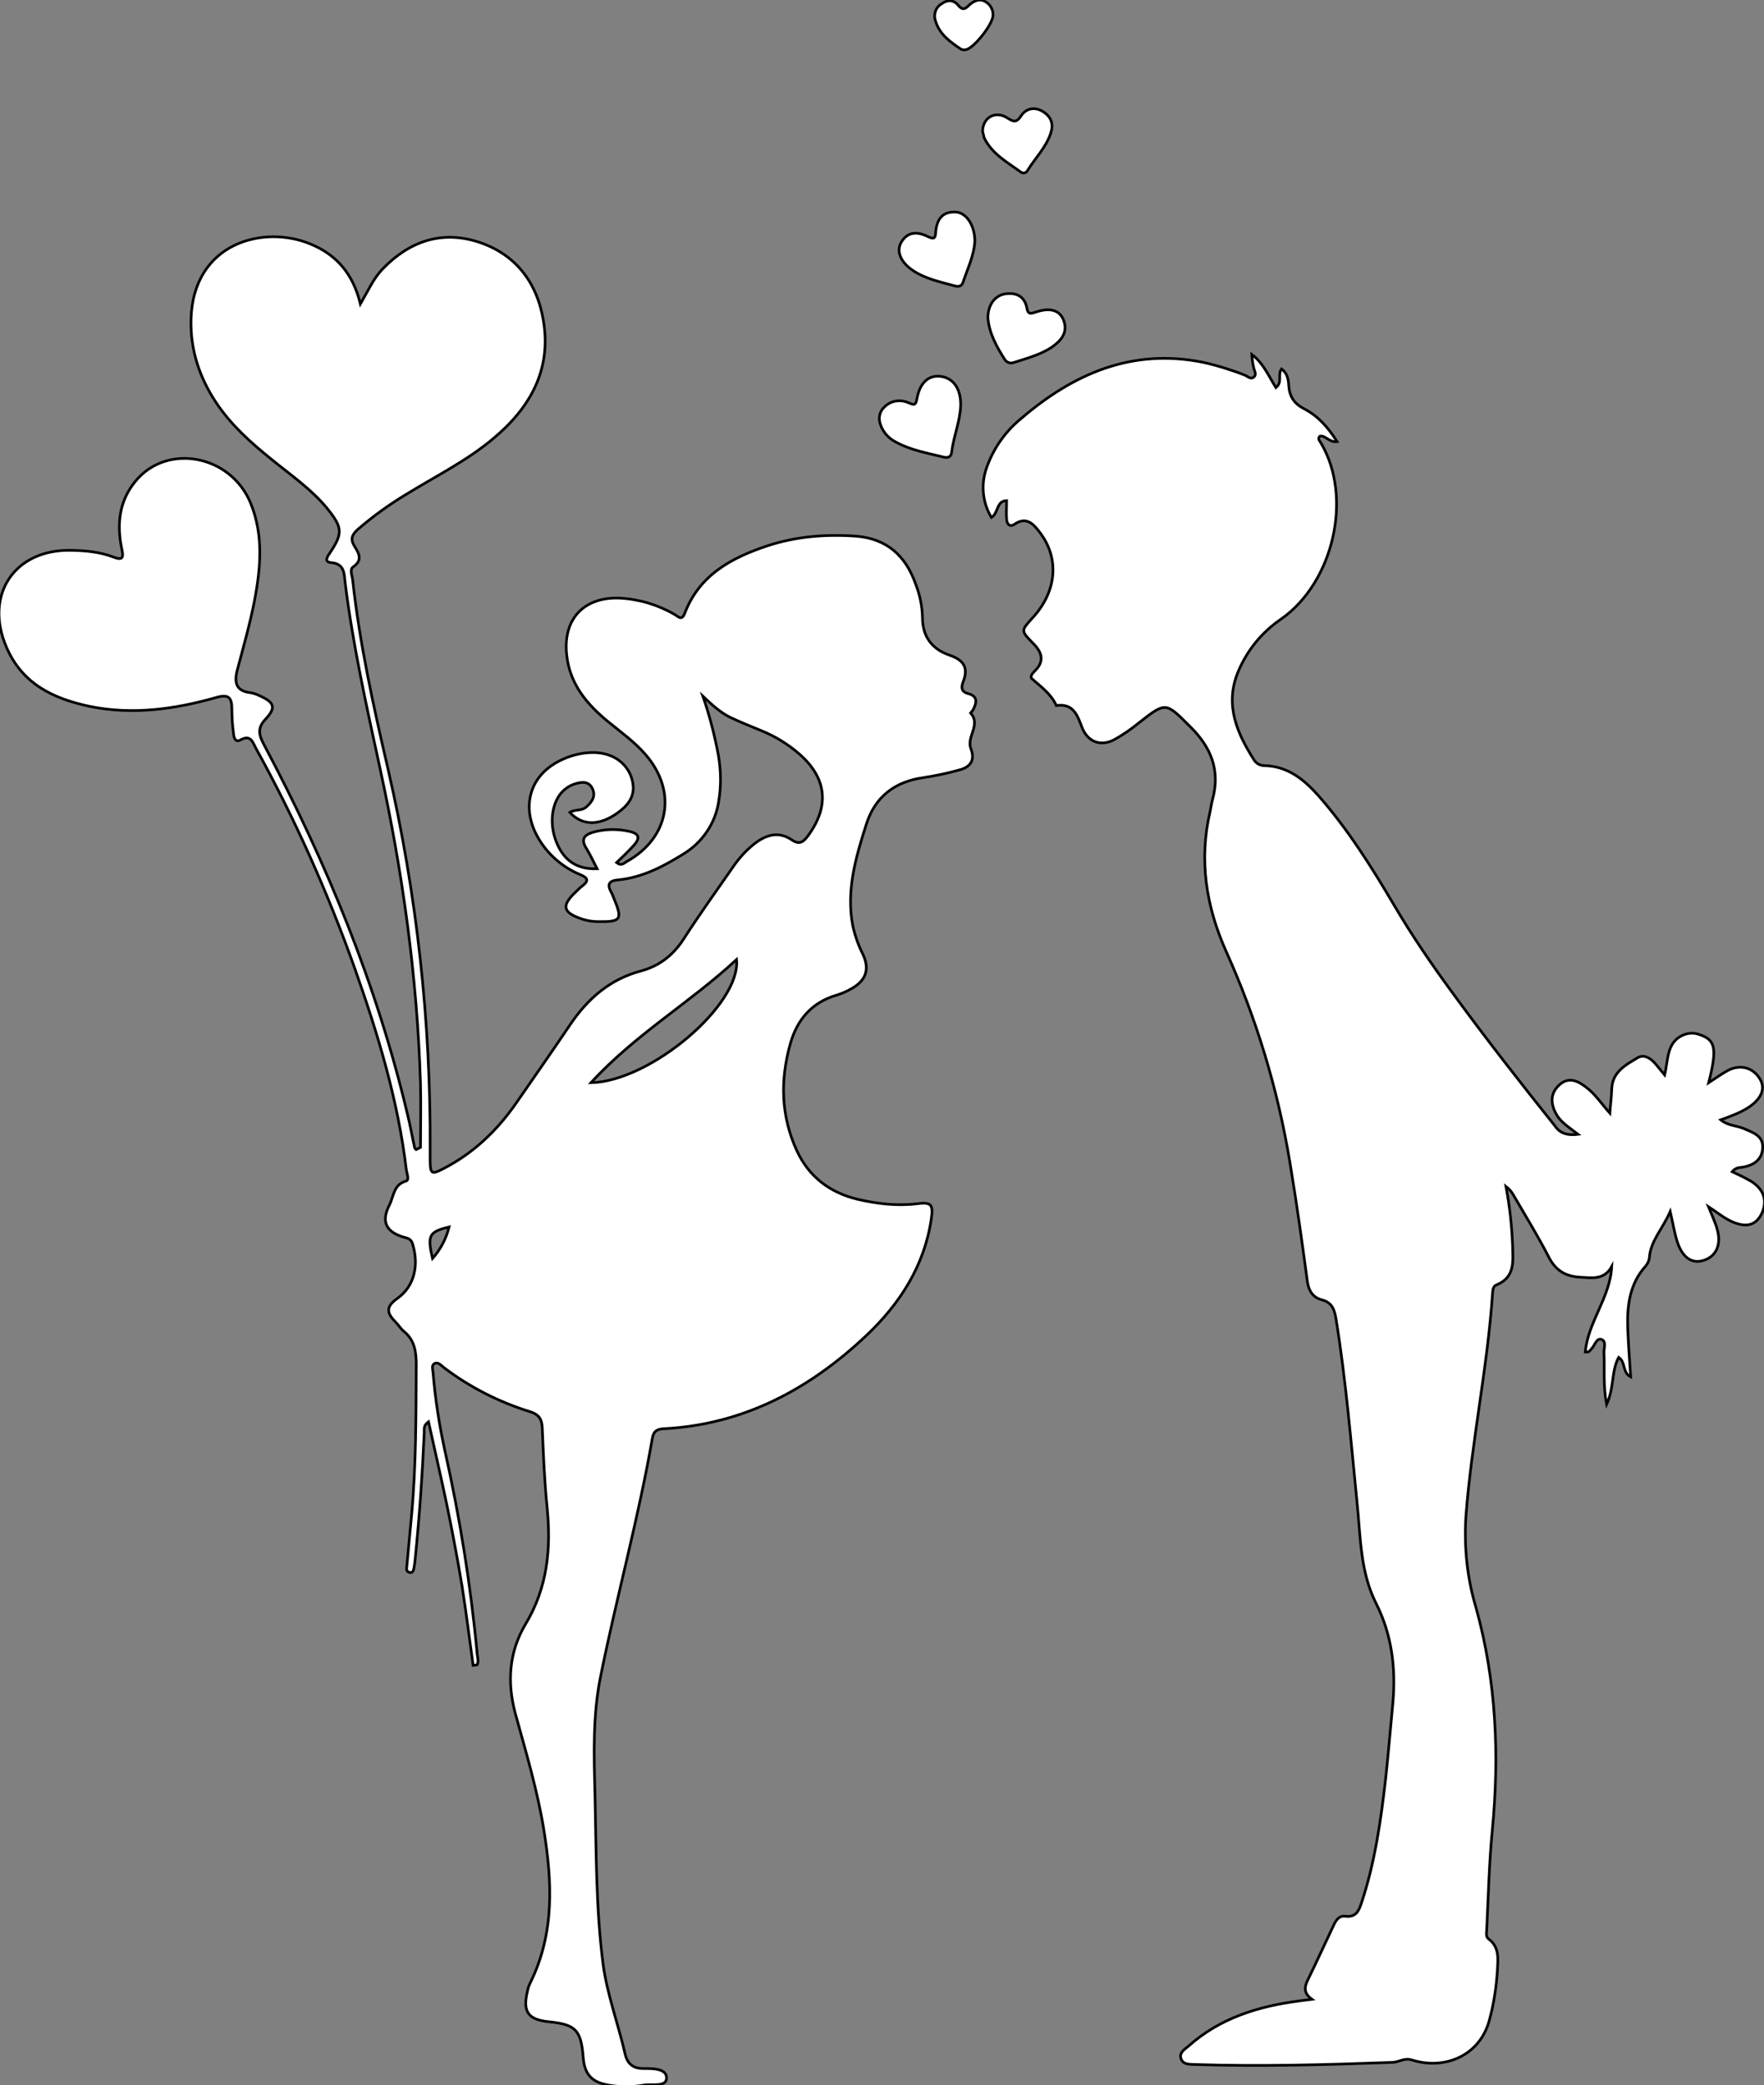 <?xml version="1.0" encoding="utf-8"?>
<!-- Generator: Adobe Illustrator 24.1.0, SVG Export Plug-In . SVG Version: 6.00 Build 0)  -->
<svg version="1.1" id="图层_1" xmlns="http://www.w3.org/2000/svg" xmlns:xlink="http://www.w3.org/1999/xlink" x="0px" y="0px"
	 viewBox="0 0 660.3 780.5" style="enable-background:new 0 0 660.3 780.5;" xml:space="preserve">
<rect x="0" y="0" width="660.3" height="780.5" fill="#808080" stroke="none"/>
<style type="text/css">
	.st0{fill:#FFFFFF;stroke:#000000;stroke-miterlimit:10;}
</style>
<g>
	<path id="XF37FFFM2Gra1OT19" class="st0" d="M157.4,429.5c0-7.9,0.2-15.9,0-23.8c-1.2-39.9-6.7-79.3-15.2-118.3
		c-5-23-10.1-45.9-13-69.2c-0.4-3.3-0.1-7.2-5.3-7.6c-2.2-0.2-1.8-1.6-0.7-3.2c5.3-7.8,5.1-9.9-0.9-17.3
		c-5.9-7.1-13.5-12.3-20.6-18.1c-7.7-6.2-15-12.7-20.6-21c-6.4-9.5-9.9-20-9.6-31.5c0.8-28.7,27.2-35.4,44.6-28.2
		c9.9,4,16.1,11.3,18.8,22.5c2.9-5,4.9-9.6,8.4-13.2c9.9-10.2,21.8-14.4,35.5-10.1c14.1,4.5,22.2,15.1,24.6,29.5
		c3.1,18.5-5,32.7-18.8,44.2c-10,8.4-21.8,14.2-32.8,21c-6.3,3.8-12.2,8.1-17.8,12.9c-2.2,2-3,3.6-1.3,6.4c1.6,2.5,3.2,5.2-0.5,7.7
		c-1.4,1-0.4,3.1-0.2,4.8c2.6,23.9,7.8,47.4,13.2,70.7c10.8,46.8,16.1,94.7,15.8,142.8c0,1.3,0,2.7,0,4c0.1,5,0.5,5.3,5.1,2.9
		c11.2-5.8,20-14.2,27.2-24.6c6.7-9.7,13.5-19.4,20.1-29.2s14.9-17,26.4-20.1c7.1-1.9,12.3-6,16.3-12.3c5.8-9,12-17.6,18.1-26.4
		c2.2-3.3,4.9-6.3,8-8.8c4.4-3.5,9.2-5,14.2-1.6c2.9,2,4.4,0.7,6.1-1.6c8.2-11.2,7-21.8-3.7-30.9c-4.1-3.5-8.7-6.3-13.6-8.3
		c-4-1.7-8-3.2-11.9-5.1s-7-4.9-10.2-7.9c2.5,7.2,4.4,14.6,5.8,22.1c1,5.8,1.1,11.6,0.1,17.4c-1.2,8-6,15.1-12.9,19.4
		c-7.7,4.8-15.6,9-24.9,9.9c-3.5,0.3-3.9,1.9-2.4,4.6c0.4,0.7,0.7,1.5,1,2.3c3.3,7.9,2.7,8.8-5.8,8.7c-2,0-4-0.3-5.9-0.9
		c-7.6-2.5-8.1-5.1-2.4-10.4c0.7-0.7,1.4-1.4,2.2-2c2.6-2,2.2-3.1-0.7-4.3c-6.5-2.7-12-7.4-15.6-13.5c-5-8.4-4.6-17.4,0.9-23.8
		c5.7-6.7,17.8-10.3,25.5-7.4c4.7,1.6,8.2,5.7,8.9,10.6c0.8,4.9-1.9,8.2-5.6,10.9c-6.9,5-13.3,5-18-0.1c1.9-1.2,4.3-0.5,6-1.9
		c2.2-1.9,3.8-4,2.5-6.9s-3.9-2.7-6.5-1.9c-1.3,0.4-2.5,1-3.5,1.8c-4.9,3.6-6.5,11.9-3.8,19.3s7.7,11,15.5,10.7
		c-1.4-2.7-2.5-5.2-4-7.6c-2.2-3.5-0.8-5.1,2.6-6.1c4.4-1.2,8.9-1.3,13.4-0.3c3.8,0.8,4.3,2.5,1.6,5.4c-2,2.2-4.1,4.2-6.3,6.3
		c1.8,1.4,2.8,0.2,3.8-0.4c16-8.9,19-26.3,7-40.1c-4.1-4.7-9.1-8.3-13.9-12.2c-8.1-6.6-14.5-14.3-15.6-25.2
		c-1.4-13.4,6.6-21.7,20-21.1c7.2,0.4,14.2,2.5,20.4,6.1c1.4,0.8,2.7,2.5,3.8-0.4c5.5-14.4,17.5-20.8,31-25.3
		c10.7-3.5,21.8-4.4,33.1-3.6c11.6,0.9,18.6,7.4,22.3,17.8c1.6,4.1,2.5,8.3,2.6,12.7c0,7.1,3.6,11.8,10,14c5.3,1.8,7.4,4.6,5.2,10.1
		c-0.7,1.8-0.8,3.6,1.8,4.3c3.9,1,3.3,3.5,1.9,6.2c-0.3,0.4-0.6,0.7-0.9,1.1c4,4.4-1.6,8.9,0.1,13.3c1.8,4.6-0.4,7.1-4.6,8.1
		c-4.3,1.2-8.7,2.1-13.2,2.8c-10.8,1.5-18.2,7.3-21.4,17.7c-3.9,12.2-7.5,24.6-5,37.7c0.8,3.6,2,7.1,3.6,10.3
		c2.9,5.8,1.5,10.2-4.1,13.3c-1.7,1-3.6,1.8-5.5,2.4c-9.4,2.7-14.9,9.3-17.4,18.3c-3.8,13.6-3.5,27,2.5,40
		c4.5,9.7,12.3,15.6,22.6,18.1c7.3,1.7,14.7,2.6,22.3,1.7c5.4-0.7,6.2,0.2,5.4,5.7c-2.6,17.6-11.8,31.8-24.4,43.7
		c-21.2,20-45.8,33.2-75.5,34.8c-2.5,0.1-4,0.7-4.5,3.5c-5.2,30-13.4,59.5-19.4,89.3c-2.9,14.3-2.5,28.9-2.1,43.4
		c0.5,21.3,0.3,42.7,3,63.9c1.5,11.6,5.7,22.6,8.3,34c0.8,3.5,2.9,5.4,6.7,5.4c3.4,0,8.8-0.1,8.8,3.5s-5.4,2.2-8.4,2.7
		c-4.4,0.8-9,0.8-13.4,0c-6.3-1.1-8.9-4.1-9.4-10.4c-0.8-10.2-2.8-12.3-12.9-13.3c-7.7-0.8-9.8-3.7-8-11.3c0.2-1.1,0.6-2.3,1.1-3.3
		c9.2-18.6,8.2-38,5-57.7c-2.4-14.5-6.6-28.6-10.5-42.7c-3.3-12-2.5-23.4,3.7-33.8c8.3-13.8,9.6-28.3,8.1-43.7
		c-1-9.8-1.4-19.6-1.8-29.4c-0.1-3.4-1-5.4-4.7-6.5c-11.6-3.6-22.6-9.2-32.3-16.6c-1-0.8-2.1-2.2-3.5-1.3c-1,0.7-0.5,2.2-0.4,3.3
		c0.8,9.8,2.3,19.5,4.4,29.1c5.6,25,9.7,50.4,12.1,76c0.1,1.5,0.7,2.9,0,4.3l-1.5,0.2c-1.4-10-2.6-20-4.2-30
		c-1.7-10.2-3.6-20.3-5.7-30.4s-4.5-20.3-6.8-30.8c-2.1,1.5-1.5,2.9-1.6,4.1c-0.7,15.8-1.8,31.6-3.4,47.4c-0.1,1-0.2,2-0.4,3
		s-0.3,2.2-1.7,1.9s-1.1-1.5-1-2.5c0.6-6.5,1.2-12.9,1.8-19.4c1.7-18.6,1.6-37.3,1.7-55.9c0-4.9-0.6-9.2-4.7-12.5
		c-1.1-0.9-1.9-2.3-3-3.4c-3.3-3.3-3.9-5.7,0.7-8.9c6.4-4.6,8.1-12.5,5.6-20.5c-0.6-1.8-1.8-2-3.3-2.4c-6.7-2-8.5-5.9-5.3-12.1
		c1.6-3.2,1.5-7.6,6.2-8.9c1.3-0.4,0.3-2.8,0.1-4.2c-3.1-26-10.6-50.8-19.3-75.4c-10.1-28.4-22.4-56-37-82.4
		c-1.2-2.2-1.9-5.3-5.8-3.1c-2,1.1-2.5-1.1-2.6-2.5c-0.4-3-0.6-6-0.6-9c0-4.3-1.1-5.8-5.9-4.4c-15.5,4.4-31.3,6.6-47.4,3.3
		c-13.6-2.9-25.2-8.4-31.1-22.2c-8.4-19.5,3-36.7,24.3-36.2c5.4,0.1,10.7,0.6,15.7,2.5c3.6,1.4,3.9,0.2,3.2-3
		c-1.9-9-1.1-17.7,4.9-25.1c11.7-14.7,35.8-10.3,43.3,7.9c4.9,11.9,3.8,24.2,1.5,36.4c-1.7,8.8-4.2,17.5-6.5,26.2
		c-1.2,4.7-0.4,7.8,5,8.4c1.2,0.2,2.3,0.6,3.3,1.1c5.6,2.5,6.4,4.4,2.3,8.8c-3.3,3.5-2.4,6.1-0.5,9.7c23.4,44,42.2,89.9,53.7,138.5
		c1,4,1.7,8.1,2.6,12.2c0.1,0.3,0.4,0.5,0.6,0.7L157.4,429.5z M221.2,405.3c22.3-0.5,56.2-29.3,54.5-46.1
		C258.2,375.4,237.8,387.2,221.2,405.3z M168.1,459.3c-7.5,1.8-8.2,3.1-6.2,11.8C164.9,467.7,167,463.7,168.1,459.3L168.1,459.3z"/>
	<path id="X2800BFM2Gra2OT5" class="st0" d="M590.7,424.6c-3.5-2.7-6.5-4.5-8.2-7.6c-2.2-4-2.2-7.8,1.2-10.9s6.8-1.6,9.9,0.8
		c3.5,2.6,5.8,6.2,9,9.8c0.2-3,0.6-6,0.7-9c0.2-6.4,5.1-9,9.6-11.7c2.3-1.4,4.6-0.1,6.3,1.7c1.2,1.3,2.3,2.8,3.9,4.7
		c1.4-5.8,0.7-12.1,6.8-14.9c2-0.9,4.3-1,6.3-0.2c6,2,6.6,5.2,3.4,18c2.6-1.7,4.8-3.3,7.2-4.6c4.8-2.5,9.6-1,12.1,3.4
		c1.9,3.4,0.5,7-3.9,10.1c-3.2,2.2-6.8,3.5-10.9,5c2.7,2.2,5.8,2.1,8.5,3.2c3.4,1.5,7.4,2.6,7.2,7.2c-0.2,4.8-3.7,6.8-8.1,7.4
		c-1.3,0-2.5,0.6-3.3,1.6c2.4,1.1,4.8,2.3,7.1,3.6c4.7,3,6,7,4.2,11.5c-1.8,4.2-4.8,5.7-9.2,4.4c-4-1.1-7-3.8-11-6.4
		c1.3,3.2,2.5,5.7,3.2,8.2c1.8,5.8-0.2,10.4-5,11.9c-4.3,1.4-7.9-1-9.8-6.8c-1.1-3.3-1.6-6.7-2.7-11.5c-2.9,6.6-7.3,10.9-7.8,17.2
		c-0.1,1.2-0.6,2.2-1.3,3.1c-6.1,6.7-7.1,14.9-6.8,23.4c0.2,6,0.7,11.9,1.1,18.2c-3.2-1.6-1.8-5.5-4.5-7.3
		c-2.8,5.2-1.6,11.3-4.5,17.6c-1.4-7.2-0.7-13.3-1-19.3c-0.1-1.7,1-4.3-0.9-5s-2.5,2.2-3.7,3.4c-0.6,0.6-0.8,1.5-2.4,1.3
		c1-11.3,9.3-20.3,9.9-32c-2.9,5.2-7.5,4.2-11.8,4c-5.5-0.3-9.2-2.5-11.8-7.6c-4-7.8-8.7-15.4-13.1-23c-0.7-1.3-1.7-2.5-2.9-3.4
		c1.4,7.3,2.2,14.7,2.5,22.1c0.1,5.8,1.1,11.9-6.1,14.8c-1.2,0.5-1.3,1.8-1.4,3c-1.9,28.1-7.9,55.8-10,83.9
		c-0.7,11.4,0.5,22.9,3.8,33.9c7.6,27.3,8.8,55.1,6.1,83.3c-1.2,12.4-1.5,25-2.1,37.4c-0.1,1.2-0.3,2.5,0.7,3.3
		c4.2,3.1,3.5,7.6,3.3,11.9c-0.4,6.1-1.3,12.2-2.9,18.1c-3.4,13.7-16.8,19.2-29.1,15.3c-2.9-0.9-4.7,0.8-7.2,0.9
		c-24.7,0.9-49.3,1.6-74,0.8c-2-0.1-4.4,0.1-5.2-2.1c-0.9-2.3,1.4-3.6,2.8-4.8c11.8-10.5,26.1-14.9,41.4-16.9l4.8-0.6
		c-3.2-2.3-2.9-4.6-1.5-7.4c3.3-6.7,6.4-13.6,9.6-20.3c0.9-1.9,2-3.7,4.4-3.4c4.1,0.5,5.1-2.2,6.1-5.2c5-15.1,7.2-30.8,9-46.5
		c1-9.4,1.8-18.9,2.7-28.4c1.1-12.9-0.4-25.3-6.3-37c-6-11.9-5.8-24.9-7.1-37.5c-2.3-23-4.2-46.1-7.9-69c-0.6-3.6-1.5-6.2-5.5-7.2
		c-3-0.8-4.7-3.2-5.2-6.6c-2-15-4.1-30-6.6-45c-4.5-27.2-12.5-53.6-23.8-78.7c-7.6-17-10.3-34.4-6-52.6c0.3-1.5,0.5-3,0.9-4.4
		c2.9-10.8-0.5-19.4-8.3-27.1c-9.3-9.3-9.1-9.5-19.2-1.6c-2.8,2.3-5.8,4.4-9,6.2c-5.1,2.9-10.1,1.2-12.3-4.2
		c-1.8-4.7-3.2-9.3-9.7-8.4c-1.9-4.3-5.7-7-9.1-10c-0.9-0.8,0.2-2.1,1.1-3c3.8-3.7,2.5-7.1-0.7-10.3c-4.6-4.7-4.6-4.7-0.2-9.5
		c9.2-10,10.2-22.5,2.5-32.3c-2.3-3-4.9-5.7-9.2-2.8c-1.9,1.3-2.9-0.1-3-1.8c-0.2-2.3,0-4.6,0-7c-3.9,0.1-3,4.7-5.7,6.3
		c-3.3-5.5-4-12.2-1.9-18.3c2.5-7.3,7-13.8,13-18.7c19.6-16.8,41.5-26.4,68-21.1c5.4,1.2,10.6,2.8,15.7,4.8c1.1,0.4,2.3,1.9,3.6,0.6
		c0.9-1,0-2.2-0.2-3.3c-0.4-1.6-0.6-3.3-0.7-5c4.2,3.1,6.2,7.9,9,12.4c2.6-2.1,0.5-4.8,2.1-7c2.2,1.6,2.6,4,2.7,6.2
		c0.3,4.2,2,6.8,5.9,8.8c5,2.6,8.8,6.8,12.2,12.2c-3.1,0.4-4.3-2.5-6.5-2c-0.9,1.1,0.1,1.8,0.5,2.6c12,20.4,4.6,52.1-14.9,65.8
		c-7.4,5-13.1,12.1-16.4,20.4c-4.7,12-0.1,22.5,6.3,32.5c0.9,1.3,2.3,2,3.8,2c8.6,0.2,14.6,5,20,11c11.2,12.7,20.1,26.9,28.7,41.5
		c6.6,11.2,13.9,21.9,21.6,32.4c12.4,17,25.3,33.5,38.4,49.9C583.6,423.8,586,425.2,590.7,424.6z"/>
	<path id="XFF3366M2Color4_4_" class="st0" d="M359.6,151.8c-0.2,6-2.7,11.6-3.4,17.6c-0.2,1.7-1.5,2.1-3,1.7
		c-6.1-1.5-12.4-2.6-18-5.7c-2.7-1.4-4.8-3.8-5.7-6.7c-0.8-2.3-0.2-4.8,1.6-6.4c2.3-2.3,5.8-2.9,8.8-1.6c1.7,0.6,2.8,1.6,3.3-1.3
		c1.1-6.2,4.4-9.1,9-8.5C357,141.6,359.7,145.6,359.6,151.8z"/>
	<path id="XFF3366M2Color4_3_" class="st0" d="M364.9,90.3c-0.3,5.4-2.7,10.2-4.4,15.3c-0.5,1.6-1.7,1.8-3.2,1.4
		c-5.4-1.5-11-2.6-15.8-5.9c-4.5-3.1-6.1-7.2-4.1-10.5c2.5-4.1,6.2-3.9,10-2c1.4,0.6,2.6,1.2,2.8-1.1c0.3-5,2.2-8.5,7.8-8.1
		C362,79.8,364.9,84.7,364.9,90.3z"/>
	<path id="XFF3366M2Color4_2_" class="st0" d="M369.8,119.2c-0.1-4.9,2.5-8.6,6.5-9.2c4.2-0.6,7.3,1,8.1,5.4
		c0.4,2.2,1.2,2.1,3.1,1.5c5.4-1.9,9.1-0.9,10.6,2.9c1.8,4.6-0.9,7.7-4.3,10.1c-4.3,2.9-9.4,4.2-14.3,5.8c-1.3,0.5-2.8,0-3.5-1.3
		C373,129.7,370.3,124.7,369.8,119.2z"/>
	<path id="XFF3366M2Color4_1_" class="st0" d="M367.8,49.1c0.1-5.1,4.7-7.7,9-5.1c2.3,1.4,3.5,2.3,5.4-0.6s5.2-3.6,8.4-1.5
		s3.8,4.9,2.6,8.3c-1.8,5.1-5.7,9-8.5,13.5c-0.4,0.9-1.4,1.3-2.3,0.9c-0.1,0-0.2-0.1-0.3-0.2c-5.1-3.7-10.8-6.8-13.7-12.8
		C368.2,50.7,368,49.9,367.8,49.1z"/>
	<path id="XFF3366M2Color4" class="st0" d="M371.7,5.7c0,3.3-7,12.2-10.1,12.9c-0.6,0.1-1.3,0.1-1.9-0.2c-4-2.7-8-5.5-9.5-10.5
		c-0.9-2.4,0-5.2,2.3-6.5c2.2-1.6,4.5-1.5,6.2,0.6c2.2,2.7,3.3,0.4,4.8-0.7c1.7-1.2,3.5-1.9,5.5-0.6C370.7,1.7,371.8,3.7,371.7,5.7z
		"/>
</g>
</svg>
